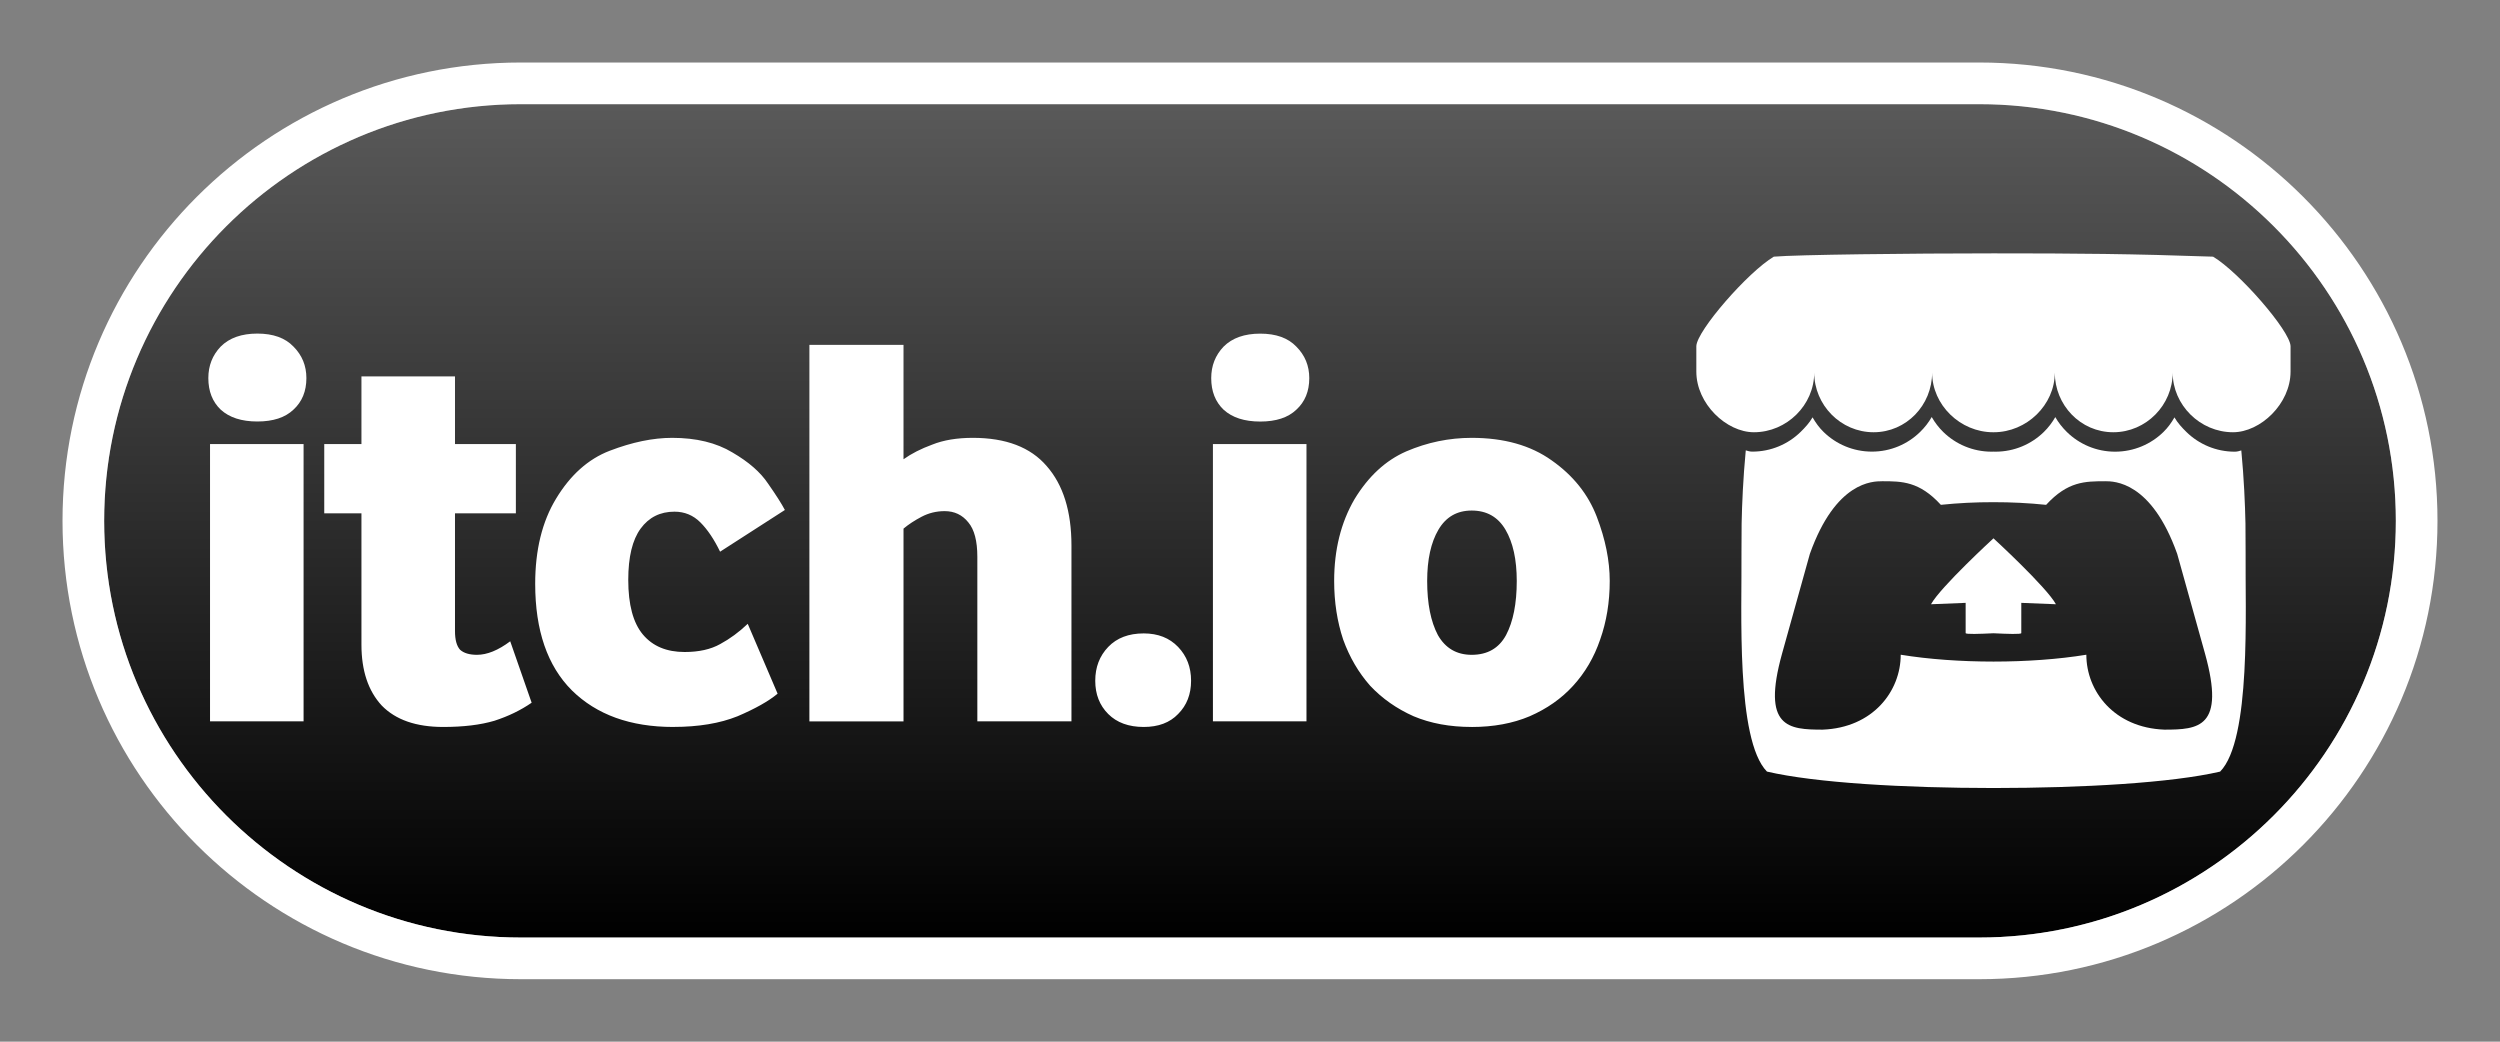<?xml version="1.0" encoding="UTF-8" standalone="no"?>
<!DOCTYPE svg PUBLIC "-//W3C//DTD SVG 1.1//EN" "http://www.w3.org/Graphics/SVG/1.1/DTD/svg11.dtd">
<svg width="100%" height="100%" viewBox="0 0 600 250" version="1.1" xmlns="http://www.w3.org/2000/svg" xmlns:xlink="http://www.w3.org/1999/xlink" xml:space="preserve" xmlns:serif="http://www.serif.com/" style="fill-rule:evenodd;clip-rule:evenodd;stroke-linejoin:round;stroke-miterlimit:2;">
    <rect x="0" y="0" width="600" height="250" fill="#808080" stroke="none"/>
    <g transform="matrix(1,0,0,1,0,-250)">
        <g transform="matrix(1.88407e-16,3.077,-13.75,8.41945e-16,-112.5,167.308)">
            <path d="M100,-42.727C100,-46.741 85.437,-50 67.5,-50C49.563,-50 35,-46.741 35,-42.727L35,-17.273C35,-13.259 49.563,-10 67.5,-10C85.437,-10 100,-13.259 100,-17.273L100,-42.727Z" style="fill:url(#_Linear1);"/>
            <path d="M103.25,-42.727C103.25,-47.143 87.231,-50.727 67.5,-50.727C47.769,-50.727 31.75,-47.143 31.75,-42.727C31.75,-42.727 31.75,-17.273 31.75,-17.273C31.75,-12.857 47.769,-9.273 67.5,-9.273C87.231,-9.273 103.25,-12.857 103.25,-17.273C103.25,-17.273 103.25,-42.727 103.25,-42.727ZM100,-42.727C100,-46.741 85.437,-50 67.5,-50C49.563,-50 35,-46.741 35,-42.727L35,-17.273C35,-13.259 49.563,-10 67.5,-10C85.437,-10 100,-13.259 100,-17.273L100,-42.727Z" style="fill:white;"/>
        </g>
        <g id="itch" transform="matrix(0.645,0,0,0.645,50,310.807)">
            <g transform="matrix(1,0,0,1,-253.321,0)">
                <path d="M253.951,174.122L253.951,70.952L288.761,70.952L288.761,174.122L253.951,174.122ZM271.565,62.562C265.693,62.562 261.149,61.094 257.935,58.158C254.859,55.222 253.321,51.308 253.321,46.415C253.321,41.801 254.858,37.887 257.934,34.672C261.149,31.456 265.692,29.849 271.564,29.849C277.436,29.849 281.91,31.456 284.986,34.672C288.201,37.887 289.809,41.801 289.809,46.415C289.809,51.308 288.201,55.222 284.986,58.158C281.911,61.094 277.437,62.562 271.566,62.562L271.565,62.562ZM340.701,176.222C330.634,176.222 323.014,173.565 317.841,168.252C312.809,162.801 310.293,155.252 310.293,145.605L310.293,96.745L296.453,96.745L296.453,70.95L310.293,70.95L310.293,45.786L345.103,45.786L345.103,70.952L367.753,70.952L367.753,96.742L345.101,96.742L345.101,140.57C345.101,143.786 345.73,146.093 346.989,147.49C348.387,148.749 350.484,149.378 353.279,149.378C357.054,149.378 361.179,147.7 365.652,144.345L373.622,167.203C369.569,170.003 364.955,172.24 359.782,173.913C354.609,175.453 348.249,176.223 340.702,176.223L340.701,176.222ZM426.321,176.222C410.383,176.222 397.801,171.679 388.574,162.592C379.488,153.504 374.944,140.292 374.944,122.957C374.944,110.375 377.53,99.82 382.702,91.292C388.016,82.485 394.659,76.543 402.632,73.467C411.019,70.251 418.779,68.644 425.912,68.644C434.859,68.644 442.339,70.461 448.352,74.096C454.366,77.591 458.769,81.436 461.562,85.63C464.502,89.823 466.599,93.108 467.852,95.486L443.742,111.004C441.509,106.39 439.062,102.755 436.402,100.099C433.749,97.443 430.536,96.115 426.762,96.115C421.449,96.115 417.256,98.211 414.182,102.405C411.109,106.599 409.572,112.961 409.572,121.489C409.572,130.716 411.389,137.496 415.022,141.829C418.656,146.164 423.829,148.331 430.542,148.331C435.856,148.331 440.259,147.351 443.752,145.391C447.386,143.431 450.811,140.914 454.029,137.841L465.144,163.841C461.788,166.634 456.825,169.431 450.254,172.231C443.684,174.884 435.715,176.211 426.348,176.211L426.321,176.222ZM476.971,174.122L476.971,34.042L511.992,34.042L511.992,76.612C514.927,74.514 518.492,72.697 522.686,71.16C526.879,69.482 531.912,68.643 537.786,68.643C550.088,68.643 559.244,72.139 565.256,79.133C571.407,86.126 574.483,95.983 574.483,108.703L574.483,174.133L539.463,174.133L539.463,112.893C539.463,107.026 538.346,102.763 536.113,100.103C533.879,97.309 530.943,95.913 527.303,95.913C524.229,95.913 521.363,96.613 518.703,98.013C516.049,99.413 513.813,100.883 511.993,102.423L511.993,174.143L476.972,174.143L476.971,174.122ZM601.372,176.222C595.779,176.222 591.374,174.614 588.16,171.399C584.944,168.184 583.337,164.06 583.337,159.027C583.337,153.994 584.944,149.8 588.16,146.445C591.375,143.09 595.779,141.412 601.37,141.412C606.683,141.412 610.948,143.09 614.163,146.445C617.383,149.8 618.993,153.994 618.993,159.027C618.993,164.06 617.386,168.184 614.173,171.399C611.1,174.614 606.836,176.222 601.383,176.222L601.372,176.222ZM627.122,174.122L627.122,70.952L661.932,70.952L661.932,174.122L627.122,174.122ZM644.732,62.582C638.859,62.582 634.315,61.114 631.1,58.178C628.025,55.242 626.487,51.327 626.487,46.435C626.487,41.821 628.025,37.907 631.1,34.692C634.315,31.476 638.859,29.869 644.73,29.869C650.602,29.869 655.076,31.476 658.152,34.692C661.367,37.907 662.975,41.821 662.975,46.435C662.975,51.328 661.367,55.242 658.152,58.178C655.077,61.114 650.603,62.582 644.732,62.582ZM723.402,176.222C715.293,176.222 708.093,174.894 701.802,172.238C695.511,169.442 690.128,165.667 685.655,160.914C681.322,156.021 677.966,150.289 675.589,143.718C673.352,137.007 672.234,129.737 672.234,121.908C672.234,110.305 674.751,100.17 679.784,91.502C684.956,82.974 691.387,77.032 699.076,73.677C706.905,70.321 715.013,68.644 723.401,68.644C735.421,68.644 745.345,71.44 753.171,77.032C761.138,82.624 766.731,89.614 769.951,98.002C773.165,106.39 774.771,114.358 774.771,121.908C774.771,129.737 773.581,137.007 771.201,143.718C768.968,150.288 765.611,156.02 761.131,160.913C756.798,165.666 751.415,169.443 744.981,172.243C738.691,174.903 731.491,176.233 723.381,176.233L723.402,176.222ZM723.402,149.38C729.274,149.38 733.537,146.933 736.192,142.04C738.849,137.007 740.177,130.297 740.177,121.91C740.177,113.94 738.779,107.579 735.983,102.826C733.19,98.072 728.997,95.696 723.403,95.696C717.95,95.696 713.827,98.072 711.033,102.826C708.24,107.579 706.843,113.94 706.843,121.909C706.843,130.297 708.173,137.007 710.833,142.039C713.633,146.932 717.827,149.379 723.413,149.379L723.402,149.38Z" style="fill:white;fill-rule:nonzero;"/>
            </g>
            <g transform="matrix(1,0,0,1,553.67,0)">
                <path d="M28.832,1.229C19.188,6.955 0.186,28.787 0.004,34.512L0.004,43.99C0.004,56.004 11.234,66.562 21.428,66.562C33.668,66.562 43.868,56.416 43.87,44.375C43.87,56.415 53.72,66.562 65.963,66.562C78.205,66.562 87.739,56.416 87.739,44.375C87.739,56.415 98.209,66.562 110.449,66.562L110.669,66.562C122.909,66.562 133.389,56.416 133.389,44.375C133.389,56.415 142.919,66.562 155.159,66.562C167.4,66.562 177.25,56.416 177.25,44.375C177.25,56.415 187.45,66.562 199.69,66.562C209.88,66.562 221.11,56.005 221.11,43.99L221.11,34.512C220.92,28.787 201.92,6.955 192.28,1.229C162.31,0.176 141.519,-0.005 110.549,-0.001C79.59,0.001 37.36,0.484 28.83,1.229L28.832,1.229ZM87.585,60.904C86.419,62.95 84.958,64.807 83.277,66.45C78.657,70.97 72.321,73.77 65.337,73.77C58.352,73.77 51.981,70.97 47.361,66.448C45.691,64.808 44.421,63.054 43.251,61.012L43.251,61.016C42.091,63.062 40.461,64.814 38.791,66.456C34.171,70.976 27.801,73.773 20.821,73.773C19.981,73.773 19.111,73.543 18.401,73.303C17.419,83.553 17.001,93.343 16.856,100.493L16.856,100.533C16.836,104.163 16.821,107.143 16.802,111.283C16.992,132.793 14.672,180.983 26.282,192.823C44.272,197.023 77.376,198.933 110.592,198.943L110.595,198.943C143.809,198.933 176.916,197.023 194.906,192.833C206.516,180.99 204.196,132.8 204.386,111.297C204.369,107.157 204.352,104.175 204.333,100.547L204.333,100.507C204.183,93.365 203.768,83.572 202.783,73.324C202.073,73.564 201.196,73.797 200.353,73.797C193.373,73.797 186.999,71 182.378,66.481C180.703,64.837 179.078,63.085 177.915,61.041L177.91,61.035C176.744,63.075 175.473,64.832 173.798,66.471C169.178,70.993 162.808,73.793 155.824,73.793C148.841,73.793 142.504,70.993 137.884,66.473C136.204,64.829 134.744,62.973 133.574,60.926C132.411,62.966 130.984,64.833 129.308,66.472C124.688,70.992 118.318,73.792 111.328,73.792C111.084,73.792 110.838,73.782 110.598,73.772L110.59,73.772C110.347,73.782 110.104,73.792 109.86,73.792C102.874,73.792 96.503,70.992 91.882,66.472C90.204,64.832 88.776,62.969 87.612,60.928L87.585,60.904ZM69.123,84.777L69.121,84.785L69.141,84.785C76.451,84.801 82.951,84.785 90.991,93.568C97.331,92.905 103.941,92.572 110.571,92.583L110.581,92.583C117.211,92.573 123.821,92.913 130.161,93.573C138.211,84.793 144.701,84.813 152.011,84.793L152.031,84.793L152.031,84.783C155.489,84.783 169.302,84.783 178.932,111.823L189.279,148.923C196.944,176.523 186.826,177.203 174.206,177.223C155.485,176.533 145.125,162.933 145.125,149.343C134.765,151.043 122.675,151.893 110.59,151.893L110.585,151.893C98.499,151.893 86.413,151.043 76.055,149.343C76.055,162.933 65.695,176.523 46.977,177.223C34.357,177.203 24.237,176.523 31.904,148.933L42.244,111.833C51.874,84.793 65.694,84.793 69.144,84.793L69.123,84.777ZM110.563,106.027L110.563,106.034C110.546,106.051 90.861,124.13 87.323,130.56L100.213,130.044L100.213,141.284C100.213,141.811 105.387,141.597 110.563,141.358L110.57,141.358C115.747,141.598 120.92,141.811 120.92,141.285L120.92,130.045L133.81,130.559C130.272,124.129 110.57,106.034 110.57,106.034L110.57,106.028L110.568,106.03L110.563,106.027Z" style="fill:white;fill-rule:nonzero;"/>
            </g>
        </g>
        <g id="steam">
        </g>
    </g>
    <defs>
        <linearGradient id="_Linear1" x1="0" y1="0" x2="1" y2="0" gradientUnits="userSpaceOnUse" gradientTransform="matrix(65,0,0,40,35,-30)"><stop offset="0" style="stop-color:rgb(89,89,89);stop-opacity:1"/><stop offset="1" style="stop-color:black;stop-opacity:1"/></linearGradient>
    </defs>
</svg>
